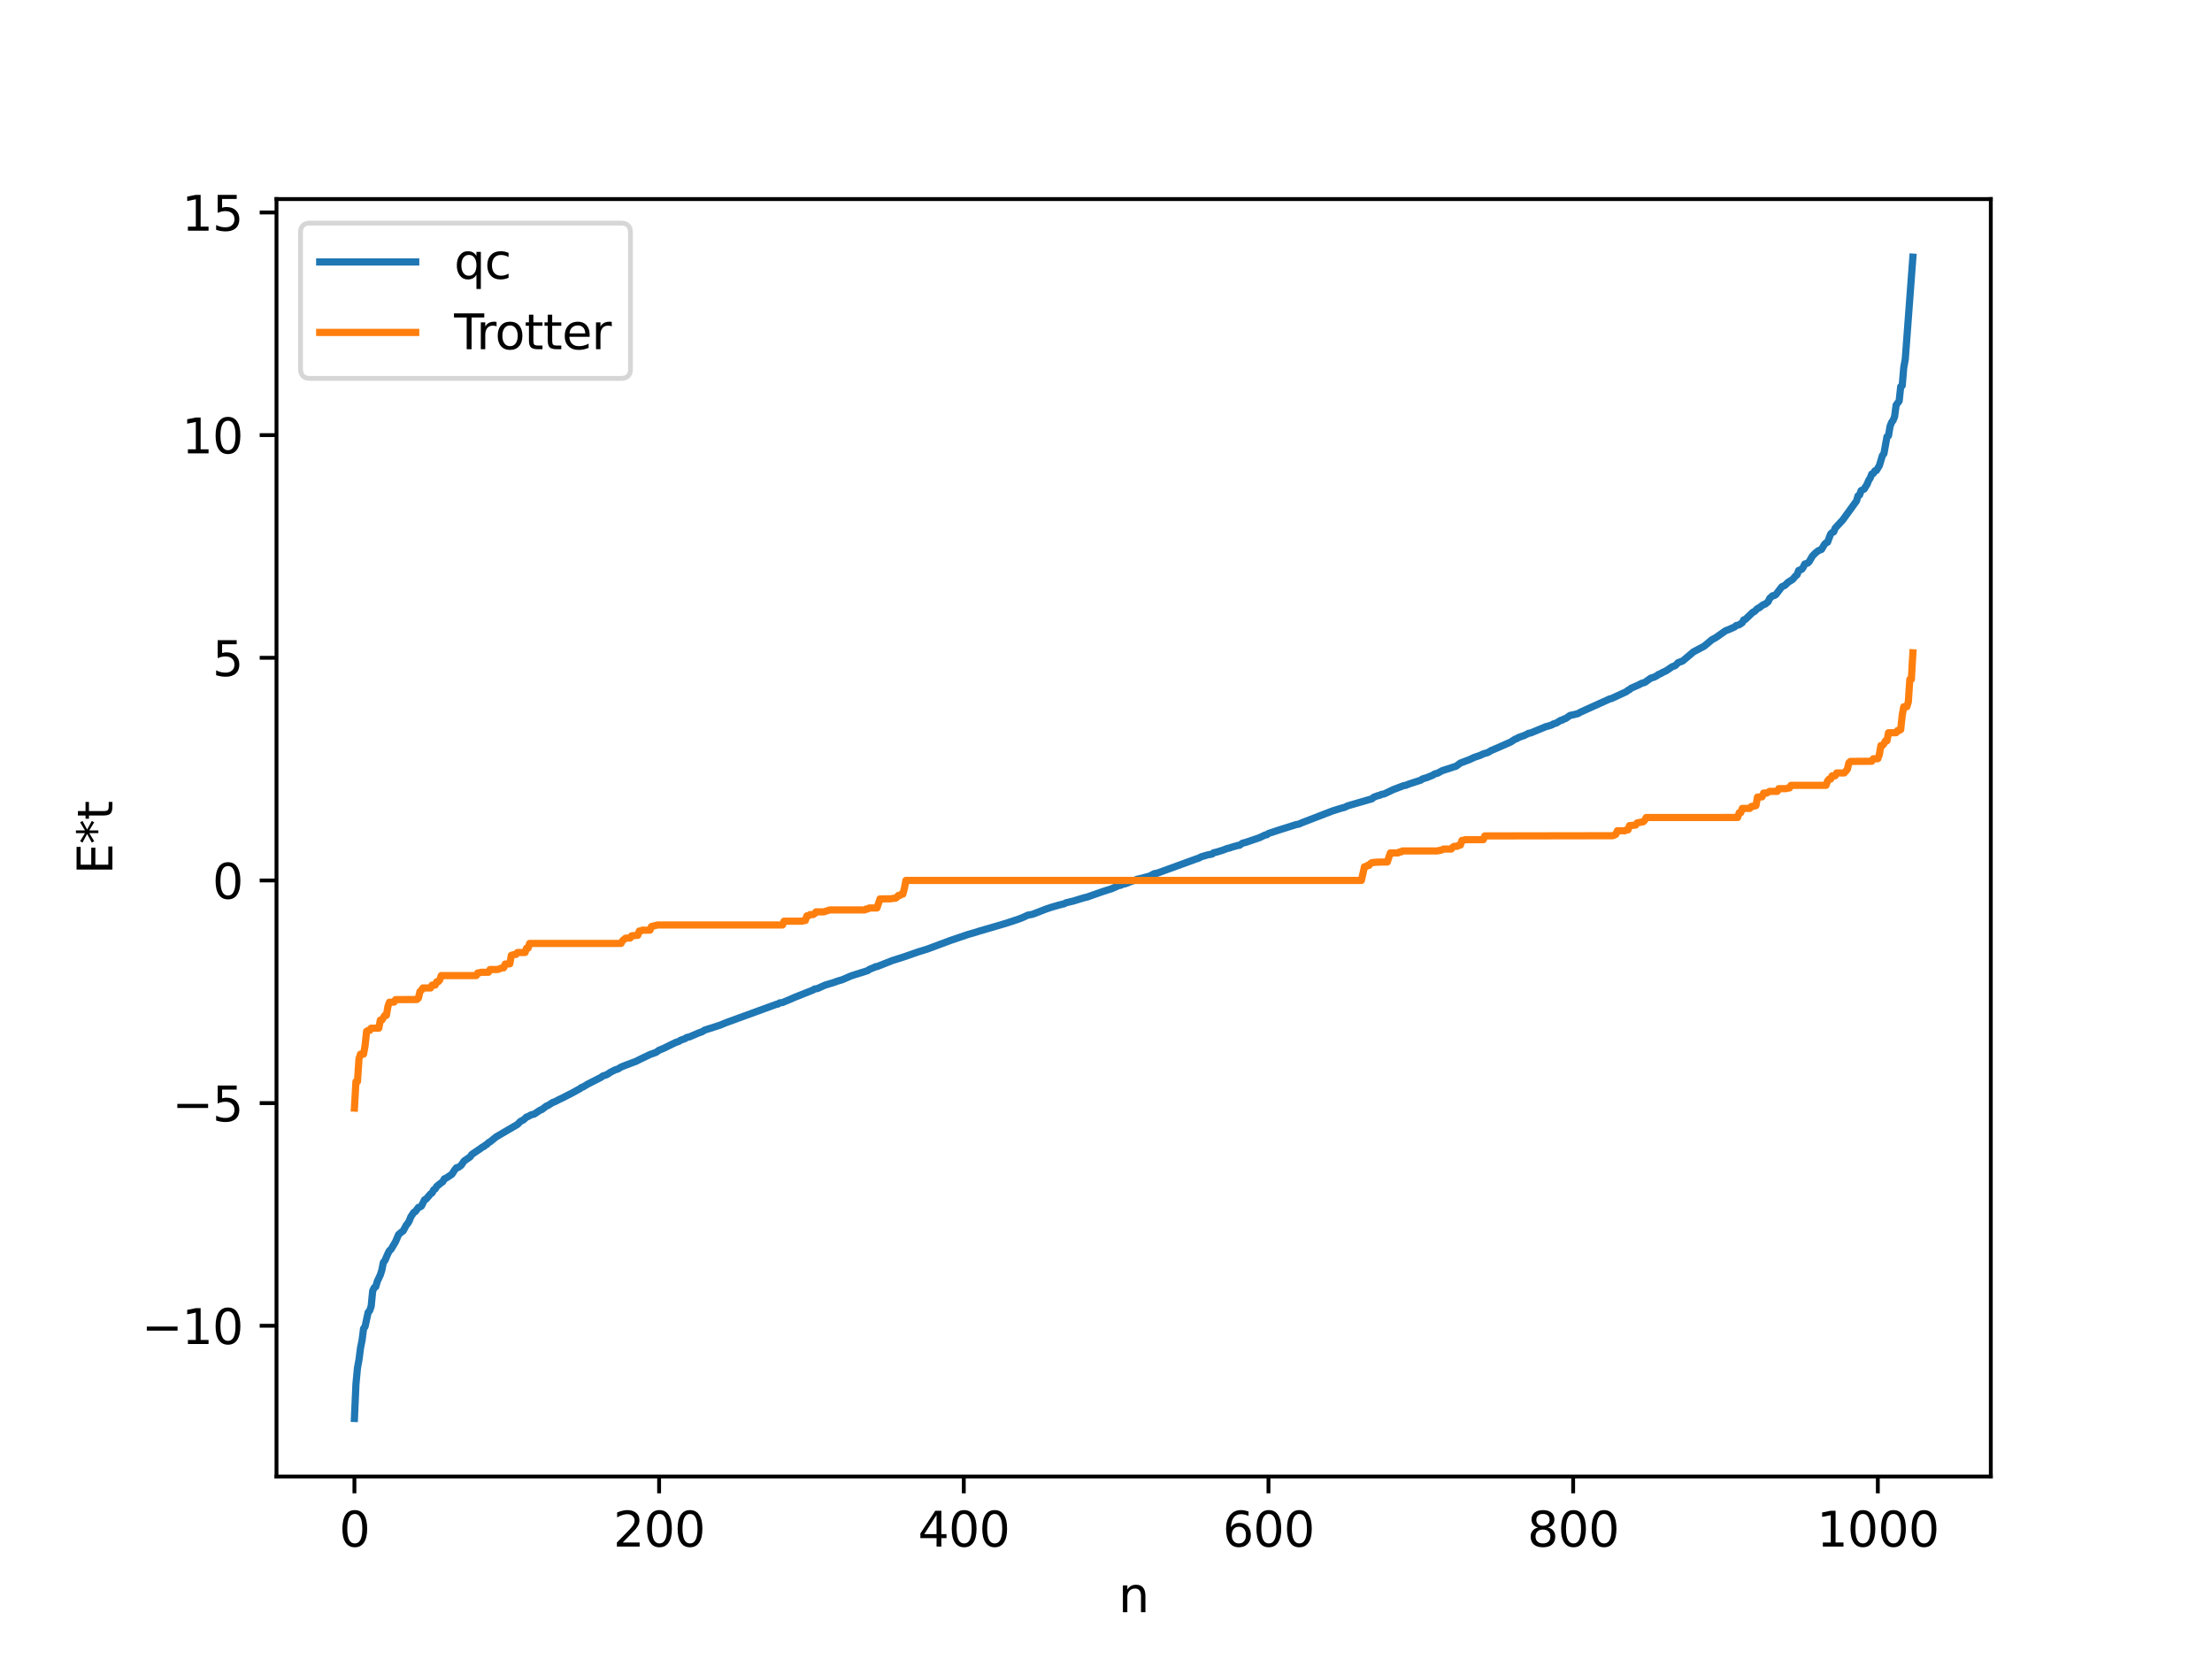<?xml version="1.0" encoding="utf-8" standalone="no"?>
<!DOCTYPE svg PUBLIC "-//W3C//DTD SVG 1.1//EN"
  "http://www.w3.org/Graphics/SVG/1.1/DTD/svg11.dtd">
<svg xmlns:xlink="http://www.w3.org/1999/xlink" width="460.8pt" height="345.6pt" viewBox="0 0 460.8 345.6" xmlns="http://www.w3.org/2000/svg" version="1.1">
 <defs>
  <style type="text/css">*{stroke-linejoin: round; stroke-linecap: butt}</style>
 </defs>
 <g id="figure_1">
  <g id="patch_1">
   <path d="M 0 345.6 
L 460.8 345.6 
L 460.8 0 
L 0 0 
z
" style="fill: #ffffff"/>
  </g>
  <g id="axes_1">
   <g id="patch_2">
    <path d="M 57.6 307.584 
L 414.72 307.584 
L 414.72 41.472 
L 57.6 41.472 
z
" style="fill: #ffffff"/>
   </g>
   <g id="matplotlib.axis_1">
    <g id="xtick_1">
     <g id="line2d_1">
      <defs>
       <path id="m28b51f8f75" d="M 0 0 
L 0 3.5 
" style="stroke: #000000; stroke-width: 0.8"/>
      </defs>
      <g>
       <use xlink:href="#m28b51f8f75" x="73.833" y="307.584" style="stroke: #000000; stroke-width: 0.8"/>
      </g>
     </g>
     <g id="text_1">
      <!-- 0 -->
      <g transform="translate(70.651 322.182) scale(0.1 -0.1)">
       <defs>
        <path id="DejaVuSans-30" d="M 2034 4250 
Q 1547 4250 1301 3770 
Q 1056 3291 1056 2328 
Q 1056 1369 1301 889 
Q 1547 409 2034 409 
Q 2525 409 2770 889 
Q 3016 1369 3016 2328 
Q 3016 3291 2770 3770 
Q 2525 4250 2034 4250 
z
M 2034 4750 
Q 2819 4750 3233 4129 
Q 3647 3509 3647 2328 
Q 3647 1150 3233 529 
Q 2819 -91 2034 -91 
Q 1250 -91 836 529 
Q 422 1150 422 2328 
Q 422 3509 836 4129 
Q 1250 4750 2034 4750 
z
" transform="scale(0.016)"/>
       </defs>
       <use xlink:href="#DejaVuSans-30"/>
      </g>
     </g>
    </g>
    <g id="xtick_2">
     <g id="line2d_2">
      <g>
       <use xlink:href="#m28b51f8f75" x="137.304" y="307.584" style="stroke: #000000; stroke-width: 0.8"/>
      </g>
     </g>
     <g id="text_2">
      <!-- 200 -->
      <g transform="translate(127.76 322.182) scale(0.1 -0.1)">
       <defs>
        <path id="DejaVuSans-32" d="M 1228 531 
L 3431 531 
L 3431 0 
L 469 0 
L 469 531 
Q 828 903 1448 1529 
Q 2069 2156 2228 2338 
Q 2531 2678 2651 2914 
Q 2772 3150 2772 3378 
Q 2772 3750 2511 3984 
Q 2250 4219 1831 4219 
Q 1534 4219 1204 4116 
Q 875 4013 500 3803 
L 500 4441 
Q 881 4594 1212 4672 
Q 1544 4750 1819 4750 
Q 2544 4750 2975 4387 
Q 3406 4025 3406 3419 
Q 3406 3131 3298 2873 
Q 3191 2616 2906 2266 
Q 2828 2175 2409 1742 
Q 1991 1309 1228 531 
z
" transform="scale(0.016)"/>
       </defs>
       <use xlink:href="#DejaVuSans-32"/>
       <use xlink:href="#DejaVuSans-30" x="63.623"/>
       <use xlink:href="#DejaVuSans-30" x="127.246"/>
      </g>
     </g>
    </g>
    <g id="xtick_3">
     <g id="line2d_3">
      <g>
       <use xlink:href="#m28b51f8f75" x="200.775" y="307.584" style="stroke: #000000; stroke-width: 0.8"/>
      </g>
     </g>
     <g id="text_3">
      <!-- 400 -->
      <g transform="translate(191.231 322.182) scale(0.1 -0.1)">
       <defs>
        <path id="DejaVuSans-34" d="M 2419 4116 
L 825 1625 
L 2419 1625 
L 2419 4116 
z
M 2253 4666 
L 3047 4666 
L 3047 1625 
L 3713 1625 
L 3713 1100 
L 3047 1100 
L 3047 0 
L 2419 0 
L 2419 1100 
L 313 1100 
L 313 1709 
L 2253 4666 
z
" transform="scale(0.016)"/>
       </defs>
       <use xlink:href="#DejaVuSans-34"/>
       <use xlink:href="#DejaVuSans-30" x="63.623"/>
       <use xlink:href="#DejaVuSans-30" x="127.246"/>
      </g>
     </g>
    </g>
    <g id="xtick_4">
     <g id="line2d_4">
      <g>
       <use xlink:href="#m28b51f8f75" x="264.246" y="307.584" style="stroke: #000000; stroke-width: 0.8"/>
      </g>
     </g>
     <g id="text_4">
      <!-- 600 -->
      <g transform="translate(254.702 322.182) scale(0.1 -0.1)">
       <defs>
        <path id="DejaVuSans-36" d="M 2113 2584 
Q 1688 2584 1439 2293 
Q 1191 2003 1191 1497 
Q 1191 994 1439 701 
Q 1688 409 2113 409 
Q 2538 409 2786 701 
Q 3034 994 3034 1497 
Q 3034 2003 2786 2293 
Q 2538 2584 2113 2584 
z
M 3366 4563 
L 3366 3988 
Q 3128 4100 2886 4159 
Q 2644 4219 2406 4219 
Q 1781 4219 1451 3797 
Q 1122 3375 1075 2522 
Q 1259 2794 1537 2939 
Q 1816 3084 2150 3084 
Q 2853 3084 3261 2657 
Q 3669 2231 3669 1497 
Q 3669 778 3244 343 
Q 2819 -91 2113 -91 
Q 1303 -91 875 529 
Q 447 1150 447 2328 
Q 447 3434 972 4092 
Q 1497 4750 2381 4750 
Q 2619 4750 2861 4703 
Q 3103 4656 3366 4563 
z
" transform="scale(0.016)"/>
       </defs>
       <use xlink:href="#DejaVuSans-36"/>
       <use xlink:href="#DejaVuSans-30" x="63.623"/>
       <use xlink:href="#DejaVuSans-30" x="127.246"/>
      </g>
     </g>
    </g>
    <g id="xtick_5">
     <g id="line2d_5">
      <g>
       <use xlink:href="#m28b51f8f75" x="327.717" y="307.584" style="stroke: #000000; stroke-width: 0.8"/>
      </g>
     </g>
     <g id="text_5">
      <!-- 800 -->
      <g transform="translate(318.173 322.182) scale(0.1 -0.1)">
       <defs>
        <path id="DejaVuSans-38" d="M 2034 2216 
Q 1584 2216 1326 1975 
Q 1069 1734 1069 1313 
Q 1069 891 1326 650 
Q 1584 409 2034 409 
Q 2484 409 2743 651 
Q 3003 894 3003 1313 
Q 3003 1734 2745 1975 
Q 2488 2216 2034 2216 
z
M 1403 2484 
Q 997 2584 770 2862 
Q 544 3141 544 3541 
Q 544 4100 942 4425 
Q 1341 4750 2034 4750 
Q 2731 4750 3128 4425 
Q 3525 4100 3525 3541 
Q 3525 3141 3298 2862 
Q 3072 2584 2669 2484 
Q 3125 2378 3379 2068 
Q 3634 1759 3634 1313 
Q 3634 634 3220 271 
Q 2806 -91 2034 -91 
Q 1263 -91 848 271 
Q 434 634 434 1313 
Q 434 1759 690 2068 
Q 947 2378 1403 2484 
z
M 1172 3481 
Q 1172 3119 1398 2916 
Q 1625 2713 2034 2713 
Q 2441 2713 2670 2916 
Q 2900 3119 2900 3481 
Q 2900 3844 2670 4047 
Q 2441 4250 2034 4250 
Q 1625 4250 1398 4047 
Q 1172 3844 1172 3481 
z
" transform="scale(0.016)"/>
       </defs>
       <use xlink:href="#DejaVuSans-38"/>
       <use xlink:href="#DejaVuSans-30" x="63.623"/>
       <use xlink:href="#DejaVuSans-30" x="127.246"/>
      </g>
     </g>
    </g>
    <g id="xtick_6">
     <g id="line2d_6">
      <g>
       <use xlink:href="#m28b51f8f75" x="391.188" y="307.584" style="stroke: #000000; stroke-width: 0.8"/>
      </g>
     </g>
     <g id="text_6">
      <!-- 1000 -->
      <g transform="translate(378.463 322.182) scale(0.1 -0.1)">
       <defs>
        <path id="DejaVuSans-31" d="M 794 531 
L 1825 531 
L 1825 4091 
L 703 3866 
L 703 4441 
L 1819 4666 
L 2450 4666 
L 2450 531 
L 3481 531 
L 3481 0 
L 794 0 
L 794 531 
z
" transform="scale(0.016)"/>
       </defs>
       <use xlink:href="#DejaVuSans-31"/>
       <use xlink:href="#DejaVuSans-30" x="63.623"/>
       <use xlink:href="#DejaVuSans-30" x="127.246"/>
       <use xlink:href="#DejaVuSans-30" x="190.869"/>
      </g>
     </g>
    </g>
    <g id="text_7">
     <!-- n -->
     <g transform="translate(232.991 335.861) scale(0.1 -0.1)">
      <defs>
       <path id="DejaVuSans-6e" d="M 3513 2113 
L 3513 0 
L 2938 0 
L 2938 2094 
Q 2938 2591 2744 2837 
Q 2550 3084 2163 3084 
Q 1697 3084 1428 2787 
Q 1159 2491 1159 1978 
L 1159 0 
L 581 0 
L 581 3500 
L 1159 3500 
L 1159 2956 
Q 1366 3272 1645 3428 
Q 1925 3584 2291 3584 
Q 2894 3584 3203 3211 
Q 3513 2838 3513 2113 
z
" transform="scale(0.016)"/>
      </defs>
      <use xlink:href="#DejaVuSans-6e"/>
     </g>
    </g>
   </g>
   <g id="matplotlib.axis_2">
    <g id="ytick_1">
     <g id="line2d_7">
      <defs>
       <path id="m6a2b6ed0e2" d="M 0 0 
L -3.5 0 
" style="stroke: #000000; stroke-width: 0.8"/>
      </defs>
      <g>
       <use xlink:href="#m6a2b6ed0e2" x="57.6" y="276.182" style="stroke: #000000; stroke-width: 0.8"/>
      </g>
     </g>
     <g id="text_8">
      <!-- −10 -->
      <g transform="translate(29.495 279.981) scale(0.1 -0.1)">
       <defs>
        <path id="DejaVuSans-2212" d="M 678 2272 
L 4684 2272 
L 4684 1741 
L 678 1741 
L 678 2272 
z
" transform="scale(0.016)"/>
       </defs>
       <use xlink:href="#DejaVuSans-2212"/>
       <use xlink:href="#DejaVuSans-31" x="83.789"/>
       <use xlink:href="#DejaVuSans-30" x="147.412"/>
      </g>
     </g>
    </g>
    <g id="ytick_2">
     <g id="line2d_8">
      <g>
       <use xlink:href="#m6a2b6ed0e2" x="57.6" y="229.798" style="stroke: #000000; stroke-width: 0.8"/>
      </g>
     </g>
     <g id="text_9">
      <!-- −5 -->
      <g transform="translate(35.858 233.597) scale(0.1 -0.1)">
       <defs>
        <path id="DejaVuSans-35" d="M 691 4666 
L 3169 4666 
L 3169 4134 
L 1269 4134 
L 1269 2991 
Q 1406 3038 1543 3061 
Q 1681 3084 1819 3084 
Q 2600 3084 3056 2656 
Q 3513 2228 3513 1497 
Q 3513 744 3044 326 
Q 2575 -91 1722 -91 
Q 1428 -91 1123 -41 
Q 819 9 494 109 
L 494 744 
Q 775 591 1075 516 
Q 1375 441 1709 441 
Q 2250 441 2565 725 
Q 2881 1009 2881 1497 
Q 2881 1984 2565 2268 
Q 2250 2553 1709 2553 
Q 1456 2553 1204 2497 
Q 953 2441 691 2322 
L 691 4666 
z
" transform="scale(0.016)"/>
       </defs>
       <use xlink:href="#DejaVuSans-2212"/>
       <use xlink:href="#DejaVuSans-35" x="83.789"/>
      </g>
     </g>
    </g>
    <g id="ytick_3">
     <g id="line2d_9">
      <g>
       <use xlink:href="#m6a2b6ed0e2" x="57.6" y="183.414" style="stroke: #000000; stroke-width: 0.8"/>
      </g>
     </g>
     <g id="text_10">
      <!-- 0 -->
      <g transform="translate(44.237 187.213) scale(0.1 -0.1)">
       <use xlink:href="#DejaVuSans-30"/>
      </g>
     </g>
    </g>
    <g id="ytick_4">
     <g id="line2d_10">
      <g>
       <use xlink:href="#m6a2b6ed0e2" x="57.6" y="137.03" style="stroke: #000000; stroke-width: 0.8"/>
      </g>
     </g>
     <g id="text_11">
      <!-- 5 -->
      <g transform="translate(44.237 140.829) scale(0.1 -0.1)">
       <use xlink:href="#DejaVuSans-35"/>
      </g>
     </g>
    </g>
    <g id="ytick_5">
     <g id="line2d_11">
      <g>
       <use xlink:href="#m6a2b6ed0e2" x="57.6" y="90.646" style="stroke: #000000; stroke-width: 0.8"/>
      </g>
     </g>
     <g id="text_12">
      <!-- 10 -->
      <g transform="translate(37.875 94.445) scale(0.1 -0.1)">
       <use xlink:href="#DejaVuSans-31"/>
       <use xlink:href="#DejaVuSans-30" x="63.623"/>
      </g>
     </g>
    </g>
    <g id="ytick_6">
     <g id="line2d_12">
      <g>
       <use xlink:href="#m6a2b6ed0e2" x="57.6" y="44.262" style="stroke: #000000; stroke-width: 0.8"/>
      </g>
     </g>
     <g id="text_13">
      <!-- 15 -->
      <g transform="translate(37.875 48.061) scale(0.1 -0.1)">
       <use xlink:href="#DejaVuSans-31"/>
       <use xlink:href="#DejaVuSans-35" x="63.623"/>
      </g>
     </g>
    </g>
    <g id="text_14">
     <!-- E*t -->
     <g transform="translate(23.416 182.148) rotate(-90) scale(0.1 -0.1)">
      <defs>
       <path id="DejaVuSans-45" d="M 628 4666 
L 3578 4666 
L 3578 4134 
L 1259 4134 
L 1259 2753 
L 3481 2753 
L 3481 2222 
L 1259 2222 
L 1259 531 
L 3634 531 
L 3634 0 
L 628 0 
L 628 4666 
z
" transform="scale(0.016)"/>
       <path id="DejaVuSans-2a" d="M 3009 3897 
L 1888 3291 
L 3009 2681 
L 2828 2375 
L 1778 3009 
L 1778 1831 
L 1422 1831 
L 1422 3009 
L 372 2375 
L 191 2681 
L 1313 3291 
L 191 3897 
L 372 4206 
L 1422 3572 
L 1422 4750 
L 1778 4750 
L 1778 3572 
L 2828 4206 
L 3009 3897 
z
" transform="scale(0.016)"/>
       <path id="DejaVuSans-74" d="M 1172 4494 
L 1172 3500 
L 2356 3500 
L 2356 3053 
L 1172 3053 
L 1172 1153 
Q 1172 725 1289 603 
Q 1406 481 1766 481 
L 2356 481 
L 2356 0 
L 1766 0 
Q 1100 0 847 248 
Q 594 497 594 1153 
L 594 3053 
L 172 3053 
L 172 3500 
L 594 3500 
L 594 4494 
L 1172 4494 
z
" transform="scale(0.016)"/>
      </defs>
      <use xlink:href="#DejaVuSans-45"/>
      <use xlink:href="#DejaVuSans-2a" x="63.184"/>
      <use xlink:href="#DejaVuSans-74" x="113.184"/>
     </g>
    </g>
   </g>
   <g id="line2d_13">
    <path d="M 73.833 295.488 
L 74.15 288.332 
L 74.467 284.97 
L 74.785 283.254 
L 75.102 280.804 
L 75.42 279.224 
L 75.737 276.78 
L 76.054 276.339 
L 76.689 273.389 
L 77.006 273.05 
L 77.324 272.104 
L 77.641 268.898 
L 77.958 268.238 
L 78.276 268.056 
L 78.593 266.94 
L 79.228 265.585 
L 79.545 264.582 
L 79.862 262.981 
L 80.18 262.6 
L 80.815 261.129 
L 81.132 260.527 
L 81.449 260.273 
L 82.084 259.204 
L 82.401 258.665 
L 83.036 257.177 
L 83.671 256.636 
L 83.988 256.422 
L 84.623 255.231 
L 84.94 254.865 
L 85.258 254.32 
L 85.575 253.504 
L 86.21 252.543 
L 86.527 252.389 
L 87.162 251.522 
L 87.479 251.445 
L 87.796 251.243 
L 88.431 249.946 
L 88.748 249.812 
L 89.7 248.71 
L 90.018 248.498 
L 90.335 247.867 
L 90.653 247.691 
L 90.97 247.157 
L 91.922 246.391 
L 92.239 246.175 
L 92.557 245.574 
L 92.874 245.459 
L 93.509 245.045 
L 94.143 244.615 
L 94.778 243.63 
L 95.096 243.254 
L 95.413 243.227 
L 96.048 242.776 
L 96.682 241.855 
L 97.952 240.982 
L 98.269 240.506 
L 100.173 239.212 
L 100.491 238.953 
L 100.808 238.844 
L 101.125 238.539 
L 101.443 238.394 
L 101.76 238.024 
L 102.077 237.88 
L 103.347 236.839 
L 107.79 234.241 
L 108.424 233.602 
L 109.059 233.282 
L 109.694 232.689 
L 110.011 232.595 
L 110.646 232.236 
L 111.281 232.092 
L 112.55 231.245 
L 112.867 231.151 
L 113.82 230.414 
L 114.137 230.305 
L 115.089 229.688 
L 115.724 229.44 
L 116.358 229.1 
L 116.993 228.809 
L 119.215 227.674 
L 120.801 226.801 
L 121.119 226.545 
L 121.436 226.443 
L 122.388 225.872 
L 125.244 224.412 
L 125.562 224.15 
L 126.196 223.954 
L 126.514 223.814 
L 127.148 223.379 
L 128.1 222.893 
L 128.735 222.692 
L 129.37 222.297 
L 130.005 222.031 
L 132.543 221.074 
L 133.178 220.745 
L 135.4 219.676 
L 136.669 219.224 
L 137.304 218.773 
L 138.256 218.385 
L 140.795 217.145 
L 141.429 216.938 
L 141.747 216.71 
L 142.699 216.373 
L 143.016 216.14 
L 143.651 215.995 
L 145.555 215.175 
L 146.19 214.961 
L 146.824 214.578 
L 149.998 213.563 
L 151.267 213.032 
L 161.74 209.214 
L 162.058 209.163 
L 162.375 208.93 
L 163.01 208.843 
L 164.279 208.317 
L 165.548 207.759 
L 169.357 206.247 
L 169.674 206.032 
L 170.309 205.927 
L 171.896 205.211 
L 173.482 204.738 
L 174.752 204.295 
L 175.386 204.122 
L 177.291 203.303 
L 178.243 202.993 
L 178.877 202.798 
L 180.781 202.189 
L 181.099 201.941 
L 182.051 201.566 
L 182.368 201.387 
L 182.686 201.365 
L 185.859 200.111 
L 188.398 199.304 
L 191.254 198.302 
L 193.158 197.719 
L 197.919 195.939 
L 201.727 194.643 
L 203.314 194.191 
L 203.948 193.982 
L 207.757 192.873 
L 209.661 192.308 
L 212.2 191.468 
L 213.152 191.092 
L 214.104 190.644 
L 215.056 190.473 
L 216.643 189.87 
L 217.912 189.368 
L 219.181 188.949 
L 220.768 188.496 
L 221.72 188.266 
L 222.038 188.076 
L 223.624 187.695 
L 225.211 187.205 
L 225.846 187.016 
L 226.481 186.867 
L 229.337 185.859 
L 230.289 185.547 
L 231.558 185.142 
L 233.145 184.442 
L 233.462 184.422 
L 233.78 184.239 
L 234.415 184.107 
L 235.367 183.731 
L 236.953 183.144 
L 237.588 183.014 
L 239.492 182.502 
L 240.444 181.997 
L 241.079 181.89 
L 249.33 178.884 
L 249.648 178.797 
L 250.282 178.471 
L 251.552 178.096 
L 252.504 177.914 
L 252.821 177.648 
L 253.456 177.502 
L 254.725 177.112 
L 255.677 176.743 
L 255.995 176.692 
L 256.629 176.474 
L 257.899 176.113 
L 258.216 176.083 
L 258.851 175.641 
L 259.486 175.489 
L 262.342 174.517 
L 263.611 173.919 
L 263.929 173.894 
L 264.246 173.623 
L 266.467 172.896 
L 269.958 171.792 
L 270.593 171.667 
L 271.228 171.384 
L 277.575 168.938 
L 278.527 168.638 
L 279.479 168.344 
L 280.114 168.183 
L 280.748 167.874 
L 285.826 166.397 
L 286.143 166.087 
L 287.096 165.734 
L 287.413 165.683 
L 287.73 165.505 
L 288.365 165.382 
L 290.269 164.478 
L 292.491 163.636 
L 292.808 163.617 
L 293.443 163.349 
L 295.981 162.521 
L 296.299 162.276 
L 297.251 161.986 
L 298.52 161.468 
L 298.838 161.23 
L 299.472 161.071 
L 300.424 160.553 
L 302.329 159.934 
L 302.963 159.717 
L 303.281 159.646 
L 304.233 158.953 
L 306.137 158.235 
L 307.089 157.783 
L 308.358 157.354 
L 308.993 157.043 
L 309.945 156.772 
L 310.58 156.376 
L 312.167 155.7 
L 314.705 154.578 
L 315.658 153.958 
L 315.975 153.889 
L 316.292 153.652 
L 317.562 153.203 
L 318.514 152.726 
L 318.831 152.705 
L 319.466 152.443 
L 322.005 151.39 
L 322.639 151.219 
L 323.274 151.012 
L 323.591 150.809 
L 324.226 150.617 
L 325.178 150.031 
L 325.496 149.993 
L 325.813 149.765 
L 326.13 149.703 
L 327.082 149.026 
L 327.717 148.907 
L 328.669 148.673 
L 329.304 148.325 
L 335.334 145.594 
L 335.651 145.54 
L 336.286 145.248 
L 338.824 144.075 
L 339.142 143.789 
L 339.459 143.67 
L 339.777 143.374 
L 341.363 142.679 
L 341.998 142.342 
L 342.633 142.161 
L 343.902 141.258 
L 344.537 141.083 
L 345.172 140.756 
L 345.489 140.491 
L 345.806 140.396 
L 346.441 140.036 
L 347.076 139.757 
L 348.345 138.892 
L 348.98 138.659 
L 349.615 138.022 
L 350.249 137.81 
L 350.567 137.666 
L 352.788 135.79 
L 355.01 134.613 
L 356.596 133.288 
L 357.548 132.75 
L 359.453 131.404 
L 360.087 131.166 
L 361.357 130.602 
L 361.674 130.315 
L 362.309 130.147 
L 362.943 129.717 
L 363.261 129.12 
L 363.578 129.042 
L 365.165 127.524 
L 365.482 127.396 
L 366.117 126.764 
L 366.434 126.638 
L 367.069 126.152 
L 367.386 125.928 
L 367.704 125.855 
L 368.339 125.345 
L 368.656 124.657 
L 369.291 124.092 
L 369.608 124.069 
L 369.925 123.882 
L 371.195 122.231 
L 371.829 121.944 
L 372.464 121.311 
L 373.416 120.724 
L 374.051 119.984 
L 374.368 119.732 
L 374.686 118.837 
L 375.32 118.611 
L 375.638 118.193 
L 375.955 117.507 
L 376.59 117.292 
L 376.907 116.972 
L 377.542 115.862 
L 378.177 115.207 
L 378.811 114.706 
L 379.446 114.458 
L 380.081 113.387 
L 380.398 113.082 
L 380.715 112.954 
L 381.35 111.247 
L 381.667 110.934 
L 381.985 110.811 
L 382.302 110.021 
L 383.889 108.305 
L 386.745 104.353 
L 387.062 103.283 
L 387.38 103.126 
L 387.697 102.205 
L 388.332 101.885 
L 388.967 100.851 
L 389.284 100.058 
L 389.601 99.583 
L 389.919 98.75 
L 390.236 98.639 
L 390.553 98.094 
L 390.871 98.035 
L 391.505 96.997 
L 392.14 94.89 
L 392.458 94.496 
L 393.092 90.965 
L 393.41 90.76 
L 393.727 88.842 
L 394.044 88.003 
L 394.362 87.575 
L 394.679 86.796 
L 394.996 84.391 
L 395.631 83.538 
L 395.948 80.545 
L 396.266 80.332 
L 396.583 76.575 
L 396.9 74.845 
L 398.487 53.568 
L 398.487 53.568 
" clip-path="url(#p13ccd5cab8)" style="fill: none; stroke: #1f77b4; stroke-width: 1.5; stroke-linecap: square"/>
   </g>
   <g id="line2d_14">
    <path d="M 73.833 230.841 
L 74.15 225.306 
L 74.467 225.306 
L 74.785 220.576 
L 75.102 219.593 
L 75.737 219.593 
L 76.054 217.823 
L 76.372 214.835 
L 76.689 214.652 
L 77.006 214.652 
L 77.324 214.19 
L 78.91 214.19 
L 79.228 212.504 
L 79.545 212.504 
L 80.18 211.517 
L 80.497 211.517 
L 80.815 209.653 
L 81.132 208.775 
L 82.084 208.76 
L 82.401 208.241 
L 86.844 208.211 
L 87.162 207.927 
L 87.479 206.576 
L 87.796 206.278 
L 88.114 205.81 
L 89.7 205.81 
L 90.018 205.213 
L 90.653 205.213 
L 90.97 204.518 
L 91.287 204.518 
L 91.605 204.157 
L 91.922 203.227 
L 99.221 203.227 
L 99.539 202.673 
L 99.856 202.673 
L 100.173 202.542 
L 101.76 202.542 
L 102.077 201.967 
L 103.664 201.967 
L 104.616 201.614 
L 104.934 201.614 
L 105.251 200.826 
L 106.203 200.787 
L 106.52 199.009 
L 107.155 198.833 
L 107.472 198.833 
L 107.79 198.424 
L 109.377 198.424 
L 109.694 197.526 
L 110.011 197.526 
L 110.329 196.533 
L 129.37 196.533 
L 129.687 195.969 
L 130.322 195.439 
L 131.274 195.405 
L 131.591 194.944 
L 132.861 194.838 
L 133.178 193.95 
L 133.496 193.95 
L 133.813 193.764 
L 135.4 193.764 
L 135.717 193.007 
L 136.986 192.691 
L 163.01 192.691 
L 163.327 191.905 
L 167.135 191.905 
L 167.453 191.761 
L 167.77 191.761 
L 168.087 190.788 
L 168.405 190.788 
L 168.722 190.528 
L 169.357 190.528 
L 169.674 190.361 
L 169.991 189.96 
L 171.578 189.96 
L 172.848 189.557 
L 180.147 189.557 
L 180.464 189.35 
L 180.781 189.35 
L 181.099 189.147 
L 182.686 189.147 
L 183.32 187.256 
L 185.542 187.24 
L 186.177 187.13 
L 186.494 187.13 
L 186.811 186.964 
L 187.129 186.548 
L 187.446 186.548 
L 187.763 186.266 
L 188.081 186.266 
L 188.398 185.091 
L 188.715 183.414 
L 283.605 183.414 
L 284.239 180.561 
L 284.557 180.561 
L 284.874 180.28 
L 285.191 180.28 
L 285.509 179.864 
L 285.826 179.698 
L 287.096 179.588 
L 289 179.571 
L 289.634 177.681 
L 291.221 177.681 
L 291.539 177.478 
L 291.856 177.478 
L 292.173 177.271 
L 299.472 177.271 
L 299.79 177.151 
L 300.107 177.151 
L 300.742 176.868 
L 302.329 176.868 
L 302.646 176.467 
L 302.963 176.299 
L 303.598 176.299 
L 303.915 176.04 
L 304.233 176.04 
L 304.55 175.067 
L 304.867 175.067 
L 305.185 174.923 
L 308.993 174.923 
L 309.31 174.137 
L 335.968 174.094 
L 336.603 173.821 
L 336.92 173.063 
L 338.507 173.063 
L 338.824 172.878 
L 339.142 172.878 
L 339.459 171.989 
L 340.729 171.884 
L 341.046 171.423 
L 342.315 171.184 
L 342.633 170.858 
L 342.95 170.295 
L 361.991 170.294 
L 362.309 169.302 
L 362.626 169.302 
L 362.943 168.404 
L 364.53 168.404 
L 364.848 167.994 
L 365.482 167.924 
L 365.8 167.819 
L 366.117 166.041 
L 367.069 166.001 
L 367.386 165.214 
L 368.021 165.214 
L 368.656 164.86 
L 370.243 164.86 
L 370.56 164.286 
L 372.147 164.286 
L 372.464 164.155 
L 372.781 164.155 
L 373.099 163.601 
L 380.398 163.601 
L 380.715 162.671 
L 381.033 162.309 
L 381.35 162.309 
L 381.667 161.615 
L 382.302 161.615 
L 382.62 161.018 
L 384.206 161.018 
L 384.841 160.252 
L 385.158 158.901 
L 385.476 158.616 
L 389.919 158.587 
L 390.236 158.068 
L 391.188 158.053 
L 391.505 157.175 
L 391.823 155.311 
L 392.14 155.311 
L 392.458 154.934 
L 392.775 154.324 
L 393.092 154.324 
L 393.41 152.638 
L 394.996 152.638 
L 395.314 152.176 
L 395.631 152.176 
L 395.948 151.993 
L 396.266 149.005 
L 396.583 147.235 
L 397.218 147.235 
L 397.535 146.252 
L 397.853 141.521 
L 398.17 141.521 
L 398.487 135.987 
L 398.487 135.987 
" clip-path="url(#p13ccd5cab8)" style="fill: none; stroke: #ff7f0e; stroke-width: 1.5; stroke-linecap: square"/>
   </g>
   <g id="patch_3">
    <path d="M 57.6 307.584 
L 57.6 41.472 
" style="fill: none; stroke: #000000; stroke-width: 0.8; stroke-linejoin: miter; stroke-linecap: square"/>
   </g>
   <g id="patch_4">
    <path d="M 414.72 307.584 
L 414.72 41.472 
" style="fill: none; stroke: #000000; stroke-width: 0.8; stroke-linejoin: miter; stroke-linecap: square"/>
   </g>
   <g id="patch_5">
    <path d="M 57.6 307.584 
L 414.72 307.584 
" style="fill: none; stroke: #000000; stroke-width: 0.8; stroke-linejoin: miter; stroke-linecap: square"/>
   </g>
   <g id="patch_6">
    <path d="M 57.6 41.472 
L 414.72 41.472 
" style="fill: none; stroke: #000000; stroke-width: 0.8; stroke-linejoin: miter; stroke-linecap: square"/>
   </g>
   <g id="legend_1">
    <g id="patch_7">
     <path d="M 64.6 78.828 
L 129.342 78.828 
Q 131.342 78.828 131.342 76.828 
L 131.342 48.472 
Q 131.342 46.472 129.342 46.472 
L 64.6 46.472 
Q 62.6 46.472 62.6 48.472 
L 62.6 76.828 
Q 62.6 78.828 64.6 78.828 
z
" style="fill: #ffffff; opacity: 0.8; stroke: #cccccc; stroke-linejoin: miter"/>
    </g>
    <g id="line2d_15">
     <path d="M 66.6 54.57 
L 76.6 54.57 
L 86.6 54.57 
" style="fill: none; stroke: #1f77b4; stroke-width: 1.5; stroke-linecap: square"/>
    </g>
    <g id="text_15">
     <!-- qc -->
     <g transform="translate(94.6 58.07) scale(0.1 -0.1)">
      <defs>
       <path id="DejaVuSans-71" d="M 947 1747 
Q 947 1113 1208 752 
Q 1469 391 1925 391 
Q 2381 391 2643 752 
Q 2906 1113 2906 1747 
Q 2906 2381 2643 2742 
Q 2381 3103 1925 3103 
Q 1469 3103 1208 2742 
Q 947 2381 947 1747 
z
M 2906 525 
Q 2725 213 2448 61 
Q 2172 -91 1784 -91 
Q 1150 -91 751 415 
Q 353 922 353 1747 
Q 353 2572 751 3078 
Q 1150 3584 1784 3584 
Q 2172 3584 2448 3432 
Q 2725 3281 2906 2969 
L 2906 3500 
L 3481 3500 
L 3481 -1331 
L 2906 -1331 
L 2906 525 
z
" transform="scale(0.016)"/>
       <path id="DejaVuSans-63" d="M 3122 3366 
L 3122 2828 
Q 2878 2963 2633 3030 
Q 2388 3097 2138 3097 
Q 1578 3097 1268 2742 
Q 959 2388 959 1747 
Q 959 1106 1268 751 
Q 1578 397 2138 397 
Q 2388 397 2633 464 
Q 2878 531 3122 666 
L 3122 134 
Q 2881 22 2623 -34 
Q 2366 -91 2075 -91 
Q 1284 -91 818 406 
Q 353 903 353 1747 
Q 353 2603 823 3093 
Q 1294 3584 2113 3584 
Q 2378 3584 2631 3529 
Q 2884 3475 3122 3366 
z
" transform="scale(0.016)"/>
      </defs>
      <use xlink:href="#DejaVuSans-71"/>
      <use xlink:href="#DejaVuSans-63" x="63.477"/>
     </g>
    </g>
    <g id="line2d_16">
     <path d="M 66.6 69.249 
L 76.6 69.249 
L 86.6 69.249 
" style="fill: none; stroke: #ff7f0e; stroke-width: 1.5; stroke-linecap: square"/>
    </g>
    <g id="text_16">
     <!-- Trotter -->
     <g transform="translate(94.6 72.749) scale(0.1 -0.1)">
      <defs>
       <path id="DejaVuSans-54" d="M -19 4666 
L 3928 4666 
L 3928 4134 
L 2272 4134 
L 2272 0 
L 1638 0 
L 1638 4134 
L -19 4134 
L -19 4666 
z
" transform="scale(0.016)"/>
       <path id="DejaVuSans-72" d="M 2631 2963 
Q 2534 3019 2420 3045 
Q 2306 3072 2169 3072 
Q 1681 3072 1420 2755 
Q 1159 2438 1159 1844 
L 1159 0 
L 581 0 
L 581 3500 
L 1159 3500 
L 1159 2956 
Q 1341 3275 1631 3429 
Q 1922 3584 2338 3584 
Q 2397 3584 2469 3576 
Q 2541 3569 2628 3553 
L 2631 2963 
z
" transform="scale(0.016)"/>
       <path id="DejaVuSans-6f" d="M 1959 3097 
Q 1497 3097 1228 2736 
Q 959 2375 959 1747 
Q 959 1119 1226 758 
Q 1494 397 1959 397 
Q 2419 397 2687 759 
Q 2956 1122 2956 1747 
Q 2956 2369 2687 2733 
Q 2419 3097 1959 3097 
z
M 1959 3584 
Q 2709 3584 3137 3096 
Q 3566 2609 3566 1747 
Q 3566 888 3137 398 
Q 2709 -91 1959 -91 
Q 1206 -91 779 398 
Q 353 888 353 1747 
Q 353 2609 779 3096 
Q 1206 3584 1959 3584 
z
" transform="scale(0.016)"/>
       <path id="DejaVuSans-65" d="M 3597 1894 
L 3597 1613 
L 953 1613 
Q 991 1019 1311 708 
Q 1631 397 2203 397 
Q 2534 397 2845 478 
Q 3156 559 3463 722 
L 3463 178 
Q 3153 47 2828 -22 
Q 2503 -91 2169 -91 
Q 1331 -91 842 396 
Q 353 884 353 1716 
Q 353 2575 817 3079 
Q 1281 3584 2069 3584 
Q 2775 3584 3186 3129 
Q 3597 2675 3597 1894 
z
M 3022 2063 
Q 3016 2534 2758 2815 
Q 2500 3097 2075 3097 
Q 1594 3097 1305 2825 
Q 1016 2553 972 2059 
L 3022 2063 
z
" transform="scale(0.016)"/>
      </defs>
      <use xlink:href="#DejaVuSans-54"/>
      <use xlink:href="#DejaVuSans-72" x="46.334"/>
      <use xlink:href="#DejaVuSans-6f" x="85.197"/>
      <use xlink:href="#DejaVuSans-74" x="146.379"/>
      <use xlink:href="#DejaVuSans-74" x="185.588"/>
      <use xlink:href="#DejaVuSans-65" x="224.797"/>
      <use xlink:href="#DejaVuSans-72" x="286.32"/>
     </g>
    </g>
   </g>
  </g>
 </g>
 <defs>
  <clipPath id="p13ccd5cab8">
   <rect x="57.6" y="41.472" width="357.12" height="266.112"/>
  </clipPath>
 </defs>
</svg>
